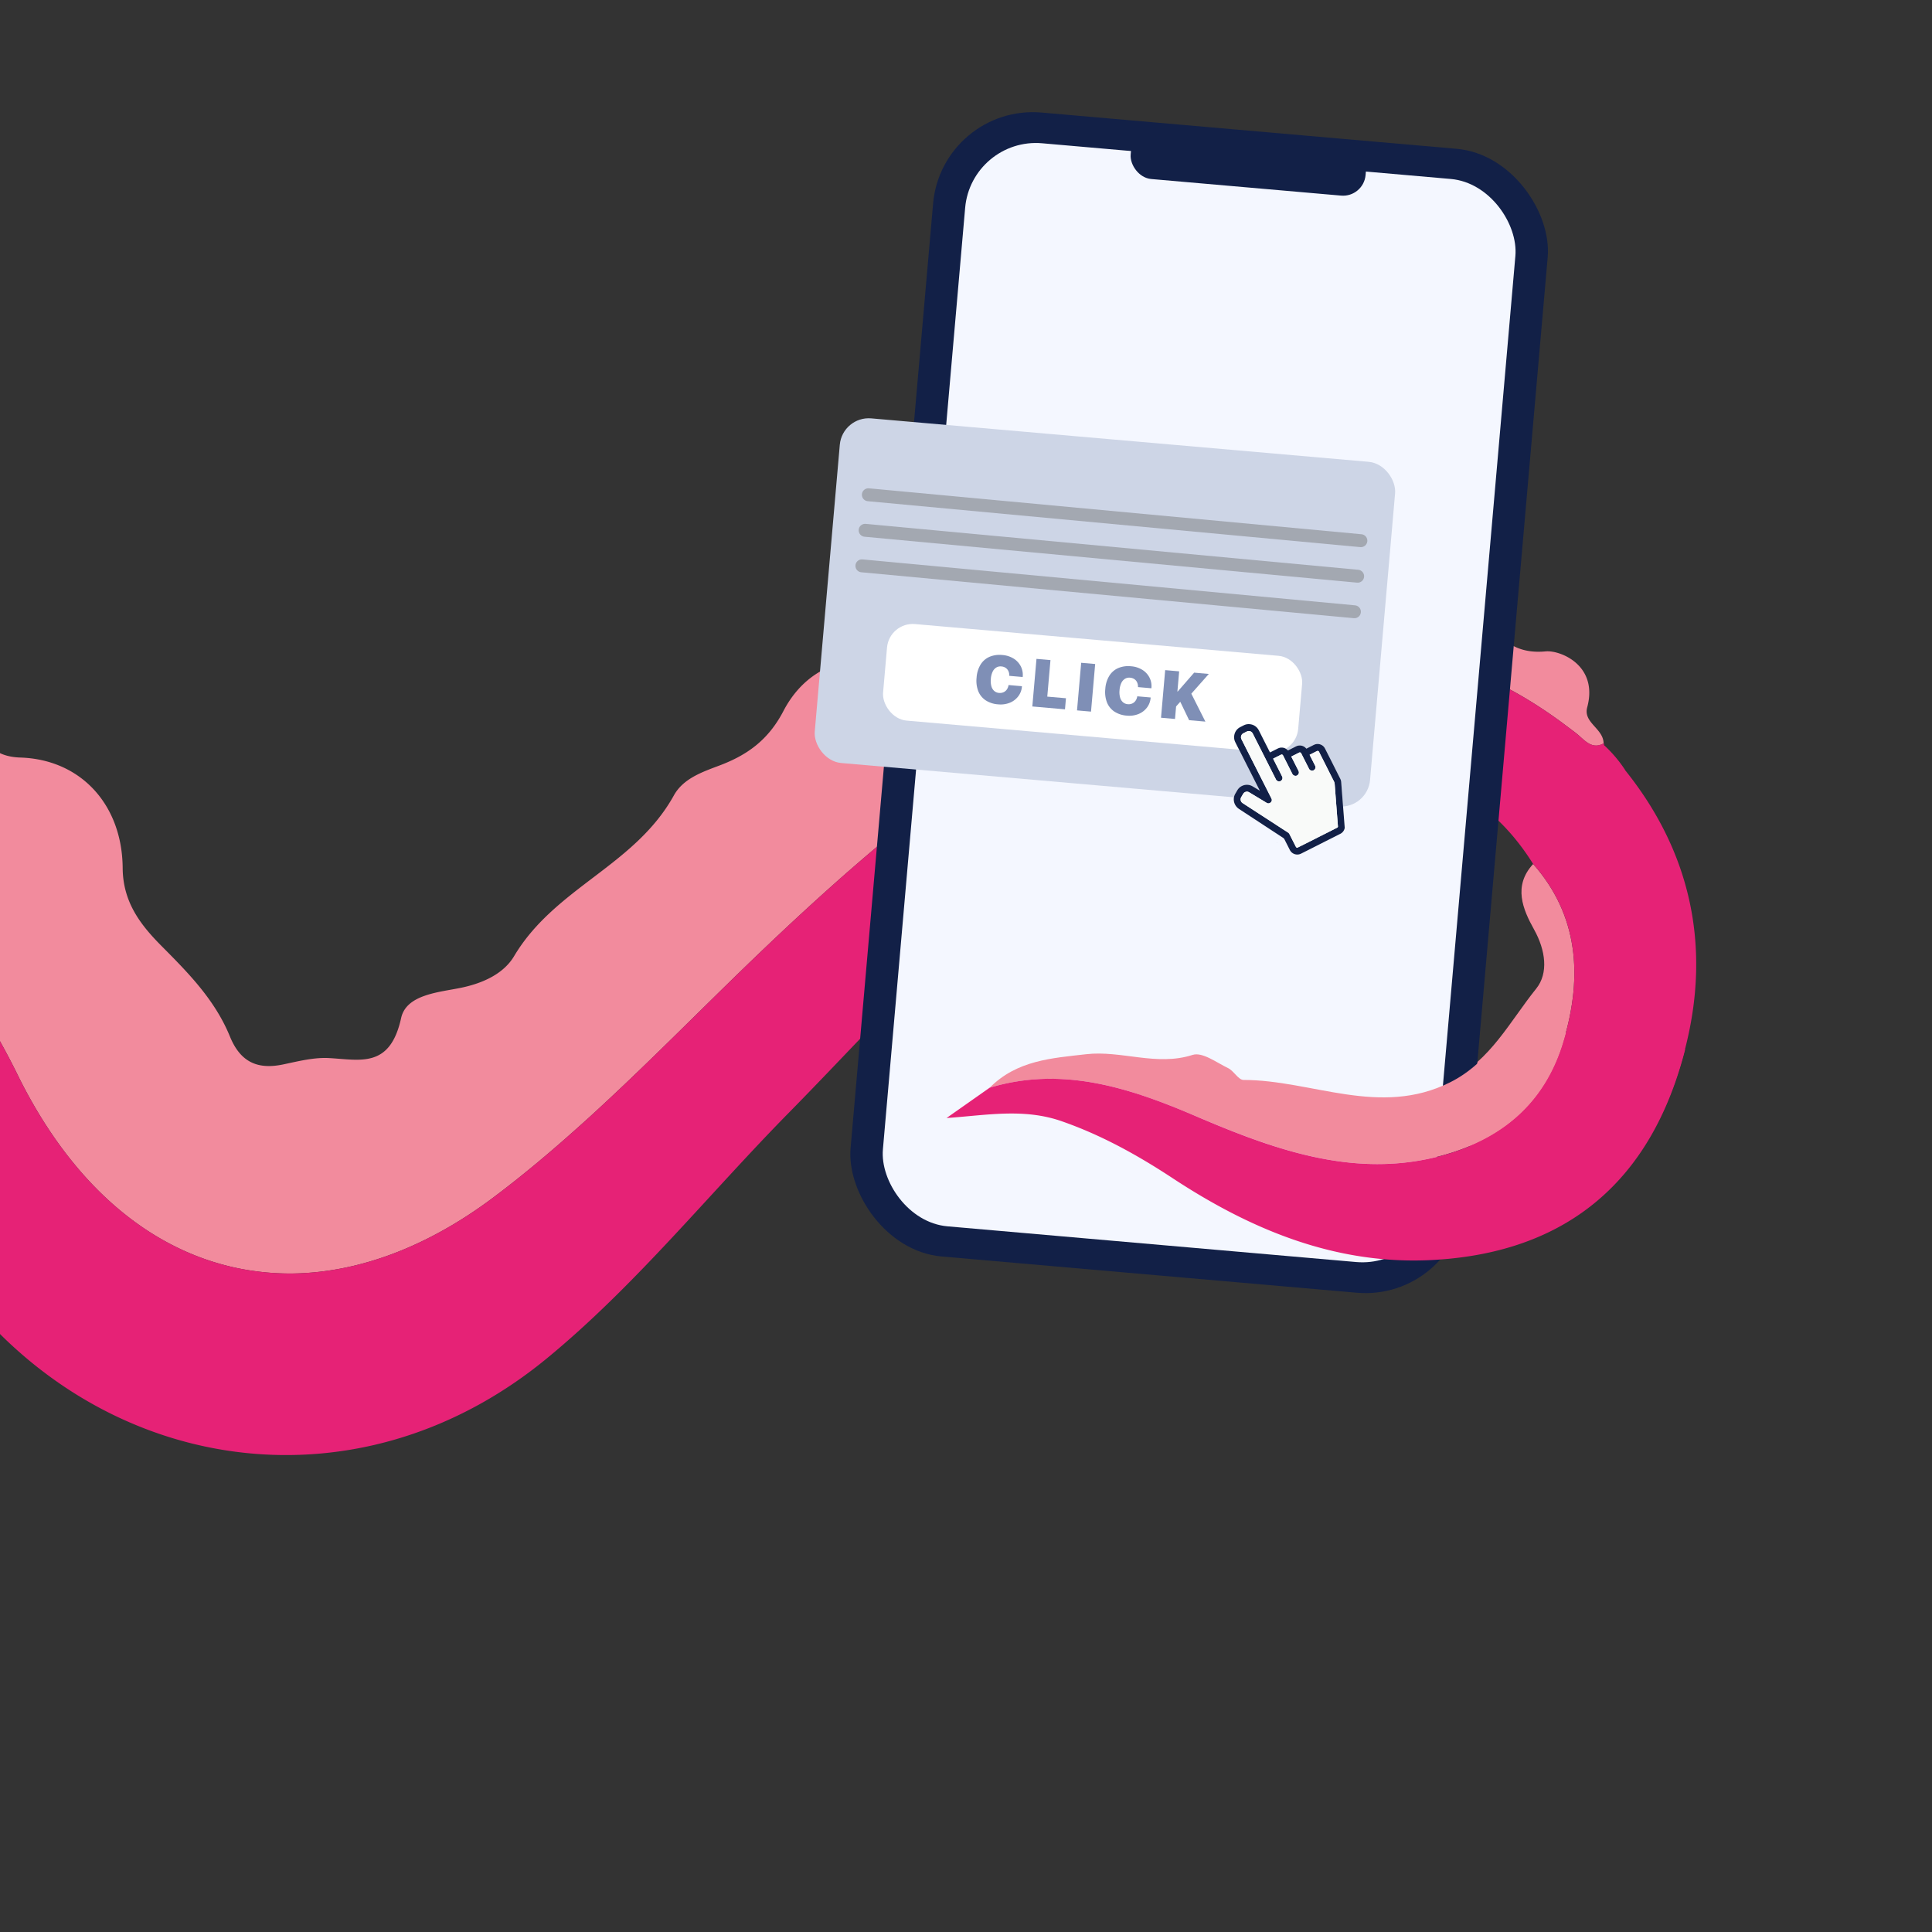 <svg xmlns="http://www.w3.org/2000/svg" xmlns:xlink="http://www.w3.org/1999/xlink" width="598" height="598" viewBox="0 0 598 598"><rect x="0" y="0" width="598" height="598" fill="#333333" stroke="none"/><defs><clipPath id="clip-path"><rect id="Rectangle_276" data-name="Rectangle 276" width="598" height="598" transform="translate(406 2264)" fill="#fff"></rect></clipPath><clipPath id="clip-path-2"><rect id="Rectangle_273" data-name="Rectangle 273" width="237" height="98" transform="translate(0.301 -0.386)" fill="#fff"></rect></clipPath></defs><g id="Group_1351" data-name="Group 1351" transform="translate(-405 -2264)"><g id="Mask_Group_49" data-name="Mask Group 49" transform="translate(-1)" clip-path="url(#clip-path)"><g id="Group_1344" data-name="Group 1344" transform="translate(25.528 1)"><g id="Group_1297" data-name="Group 1297" transform="translate(903.086 2422.851) rotate(89)"><path id="Path_1318" data-name="Path 1318" d="M0,12.168C16.1-1.57,35.07-2.521,54.49,3.6c19.737,6.226,30.3,20.451,34.792,38.617,6.683,27-2.9,51.743-13.771,75.975-9.21,20.521-16.07,40.965-9.752,63.3-8.373-8.617-8.814-19.419-9.847-30.022-1.069-10.957,4.184-21.708.791-32.946-.925-3.069,2.483-7.35,4.27-10.921.875-1.747,3.717-3.13,3.748-4.71.4-21.264,12.363-41.964,1.858-63.922-6-12.551-18.025-18.76-27.992-27.071-4.7-3.917-11.789-3.145-18.317.341C14.045,15.57,6.7,18.6,0,12.168Z" transform="translate(106.729 37.767)" fill="#f28b9d"></path><g id="Group_703" data-name="Group 703" transform="translate(0 27.481)"><path id="Path_1319" data-name="Path 1319" d="M43.644,88.641c-.021-20.125-7.462-41.317-22.309-61.905C14.676,17.5,7.481,8.652,0,0,7.481,8.652,14.676,17.5,21.335,26.735,36.182,47.323,43.62,68.516,43.644,88.641Z" transform="translate(183.105 319.505)" fill="none"></path><path id="Path_1320" data-name="Path 1320" d="M0,0C.636,1.361,1.314,2.922,2.2,4.875,1.311,2.917.643,1.376,0,0Z" transform="translate(98.66 629.556)" fill="none"></path><path id="Path_1321" data-name="Path 1321" d="M113.733,134.114c-13.11-14.89-27.029-29.2-40.691-43.682C46.149,61.937,20.588,32.569,0,0,20.588,32.569,46.149,61.937,73.042,90.433,86.7,104.914,100.623,119.226,113.733,134.114Z" transform="translate(66.048 181.572)" fill="none"></path><path id="Path_1322" data-name="Path 1322" d="M19.841,16.165C-3.689,45.7-6.012,76.7,11.391,109.263c.269.5.523,1.015.778,1.545-.258-.53-.509-1.044-.778-1.545C-6.012,76.7-3.689,45.7,19.841,16.165A113.077,113.077,0,0,1,35.7,0,113.077,113.077,0,0,0,19.841,16.165Z" transform="translate(86.312 518.358)" fill="none"></path><path id="Path_1323" data-name="Path 1323" d="M0,67.8C.148,43.606,6.01,20.947,18.674,0,6.01,20.947.148,43.606,0,67.8Z" transform="translate(36.015 25.066)" fill="none"></path><path id="Path_1324" data-name="Path 1324" d="M9.307,0A140.364,140.364,0,0,0,0,13.448,140.364,140.364,0,0,1,9.307,0Z" transform="translate(54.688 11.619)" fill="none"></path><path id="Path_1325" data-name="Path 1325" d="M.223,2.553C.147,1.761.072.917,0,0,.072.917.147,1.761.223,2.553Z" transform="translate(36.747 109.444)" fill="none"></path><path id="Path_1326" data-name="Path 1326" d="M0,0C.05.182.116.332.173.5h0C.116.328.05.182,0,0Z" transform="translate(37.785 117.189)" fill="none"></path><path id="Path_1327" data-name="Path 1327" d="M0,0A30.531,30.531,0,0,0,.79,4.927,30.358,30.358,0,0,1,0,0Z" transform="translate(36.996 112.261)" fill="none"></path><path id="Path_1328" data-name="Path 1328" d="M2.14,0A77.586,77.586,0,0,1,0,10.11,77.586,77.586,0,0,0,2.14,0Z" transform="translate(223.78 419.511)" fill="none"></path><path id="Path_1329" data-name="Path 1329" d="M204.439,346.243c-6.657-9.23-13.851-18.084-21.332-26.736q-1.656-1.919-3.325-3.821c-13.111-14.887-27.028-29.2-40.691-43.68-26.893-28.5-52.453-57.864-73.042-90.436q-2.2-3.486-4.334-7.029-1.973-3.286-3.874-6.617l-.058.061c-11.925-15.535-17.7-39.453-19.822-50.3-.057-.168-.124-.314-.174-.5A30.745,30.745,0,0,1,37,112.263c-.022-.162-.039-.268-.039-.268h.01c-.077-.79-.148-1.635-.222-2.551-.08-1.006-.162-2.067-.252-3.236q-.516-6.749-.479-13.346c.148-24.191,6.01-46.847,18.674-67.8A140.638,140.638,0,0,1,64,11.622c.858-1.105,1.694-2.215,2.593-3.31,1.966-2.387,5.187-4.571,3.2-8.312-4.669-.038-6.483,6.26-11.262,4.881C45.536,1.126,40.635,12.977,40.988,17.454c1.1,14.085-10.246,17.357-18.805,23.679-8.324,6.144-15.294,15.721-9.556,23.643,7.4,10.212,2.236,14.352-4.531,20.262-9.946,8.686-11.061,25.6-1.48,34.565,6.05,5.66,6.667,10.208,1.8,16.471-9.835,12.645-6.023,27.569,8.416,36.337,4.886,2.965,12.091,6.409.652,11.141-7.086,2.932-6.349,9.381-3.65,14.542,4.137,7.9,5.679,20.527,17.026,20.216,10.711-.292,9.246,3.915,9.087,9.34-.34,11.423,5.425,20.6,15.379,26,9.14,4.959,13.544,11.758,16.535,20.135,1.92,5.366,3.813,11.236,9,14.232,21.631,12.494,27.8,37.267,48.881,50.313,5.37,3.327,8.172,9.709,9.467,16.453,1.312,6.821,1.719,17.088,9.067,18.839,15.581,3.717,12.7,12.824,12,22.559-.333,4.667.821,9.475,1.715,14.155,1.442,7.538-.517,13.1-8.894,16.355-11.48,4.463-19.91,12.542-28.364,20.648-6.547,6.28-13.687,11.76-24.375,11.648-19.737-.2-33.837,12.478-34.751,31.057-.342,6.938-3.649,11.357-10.994,12.5-19.786,3.1-31.414,20.651-24.16,38.79,4.81,12.035,1.794,21.872-4.853,32.308-7.435,11.67-8.366,25.71-1.234,36.514,7.675,11.632,17.4,24.239,35.542,25.077h41.322c-.12-.258-.209-.465-.32-.709l-.043-.1c-.887-1.951-1.566-3.513-2.2-4.874-.06-.124-.121-.262-.18-.388-.253-.531-.51-1.039-.776-1.543-17.4-32.565-15.083-63.565,8.448-93.1a113.291,113.291,0,0,1,15.859-16.165q5.175-4.347,10.79-8.187a238.885,238.885,0,0,1,32.163-18.112c32.228-15.481,51.8-37.533,58.815-62.436a77.546,77.546,0,0,0,2.14-10.11,79.342,79.342,0,0,0,.829-11.365C226.726,388.022,219.289,366.829,204.439,346.243Z" fill="#f28b9d"></path><path id="Path_1330" data-name="Path 1330" d="M0,0A30.287,30.287,0,0,0,.787,4.927c.052.18.116.326.174.5C.4,2.581.1.654,0,0Z" transform="translate(36.999 112.264)" fill="#e62276"></path><path id="Path_1331" data-name="Path 1331" d="M.483,13.346c.09,1.169.171,2.23.251,3.237C.654,15.577.574,14.515.483,13.346Q-.033,6.6,0,0-.034,6.6.483,13.346Z" transform="translate(36.012 92.86)" fill="#e62276"></path><path id="Path_1332" data-name="Path 1332" d="M3.876,6.619Q1.9,3.332,0,0H0Q1.906,3.328,3.876,6.619Z" transform="translate(57.838 167.924)" fill="#e62276"></path><path id="Path_1333" data-name="Path 1333" d="M0,0C.059.126.118.262.18.388.121.262.059.126,0,0Z" transform="translate(98.48 629.167)" fill="#e62276"></path><path id="Path_1334" data-name="Path 1334" d="M32.163,62.437A238.968,238.968,0,0,0,0,80.548,238.968,238.968,0,0,1,32.163,62.437C64.391,46.958,83.962,24.9,90.979,0,83.961,24.9,64.391,46.958,32.163,62.437Z" transform="translate(132.801 429.623)" fill="#e62276"></path><path id="Path_1335" data-name="Path 1335" d="M10.793,0Q5.19,3.855,0,8.189,5.177,3.84,10.793,0Z" transform="translate(122.01 510.17)" fill="#e62276"></path><path id="Path_1336" data-name="Path 1336" d="M0,0Q1.673,1.9,3.325,3.822,1.67,1.9,0,0Z" transform="translate(179.781 315.685)" fill="#e62276"></path><path id="Path_1337" data-name="Path 1337" d="M.042.095h0L0,0Z" transform="translate(100.863 634.429)" fill="#e62276"></path><path id="Path_1338" data-name="Path 1338" d="M2.593,8.312c-.9,1.094-1.734,2.2-2.592,3.31.858-1.105,1.693-2.215,2.592-3.31C4.559,5.925,7.779,3.741,5.793,0h0C7.779,3.741,4.559,5.925,2.593,8.312Z" transform="translate(63.996 0)" fill="#e62276"></path><path id="Path_1339" data-name="Path 1339" d="M.829,0A79.737,79.737,0,0,1,0,11.365,79.711,79.711,0,0,0,.829,0Z" transform="translate(225.92 408.146)" fill="#e62276"></path><path id="Path_1340" data-name="Path 1340" d="M.029.266v0C.021.174.01.094,0,0H0C.01.094.021.172.029.266Z" transform="translate(36.97 111.995)" fill="#e62276"></path><path id="Path_1341" data-name="Path 1341" d="M0,0S.017.106.039.266C.031.172.02.094.011,0Z" transform="translate(36.959 111.995)" fill="#e62276"></path><path id="Path_1342" data-name="Path 1342" d="M0,0" transform="translate(53.259 160.244)" fill="#e62276"></path></g><g id="Group_704" data-name="Group 704" transform="translate(36.012 0)"><path id="Path_1343" data-name="Path 1343" d="M.208,0,0,.219C.061.33.075.43.125.542.262.384.4.227.538.074.421.042.33.034.208,0Z" transform="translate(33.777 27.262)" fill="#e62276"></path><path id="Path_1344" data-name="Path 1344" d="M218.419,357.89c-22.071-27.832-49.885-50.917-74.844-76.357C108.2,245.479,69.293,211.974,47.342,166.61h0c-6.461-11.231-5.129-24.387-10.624-35.859-.063-4.324-.346-8.659-.152-12.977,1.215-26.851,7.255-51.721,34.151-67.839,16.1-13.738,35.069-14.688,54.488-8.562C144.942,47.6,155.5,61.82,160,79.989c6.682,27-2.9,51.742-13.771,75.977-9.208,20.519-16.073,40.963-9.752,63.3l9.141,13.5c-.632-12.375-2.7-23.878,1.61-35.6,4.459-12.145,10.886-23.294,18.243-34.06,16.638-24.353,27.657-50.206,26.725-79.484-1.149-36.24-17.778-64.057-55.652-77.268-34.1-11.9-66.405-7.11-94.466,14.686v-.058a41.517,41.517,0,0,0-7.759,6.36c-.142.153-.276.312-.416.468,1.116,2.42.049,4.189-1.366,5.806-.649.739-1.36,1.453-1.961,2.182-.9,1.092-1.735,2.2-2.591,3.309a140.393,140.393,0,0,0-9.308,13.445C6.011,73.494.149,96.151,0,120.341q-.037,6.6.481,13.346c.09,1.169.171,2.231.251,3.236.072.917.146,1.761.223,2.551.008.095.019.178.029.269.1.653.4,2.582.958,5.428q.765,2.34,0,0c2.124,10.84,7.9,34.76,19.824,50.294l.059-.061q1.905,3.327,3.875,6.62,2.127,3.536,4.332,7.029c20.587,32.568,46.149,61.937,73.042,90.433,13.663,14.479,27.58,28.79,40.691,43.678,1.116,1.268,2.22,2.544,3.325,3.821,7.481,8.653,14.676,17.506,21.333,26.737,14.846,20.588,22.288,41.78,22.309,61.9a79.226,79.226,0,0,1-.829,11.365,78.082,78.082,0,0,1-2.139,10.111c-7.015,24.9-26.588,46.957-58.815,62.436a238.911,238.911,0,0,0-32.164,18.111c-3.734,2.572-7.34,5.29-10.792,8.189A113.126,113.126,0,0,0,70.14,562.007c-23.531,29.532-25.852,60.533-8.449,93.1.267.5.52,1.013.777,1.544.058.125.12.263.18.387.642,1.377,1.31,2.916,2.2,4.875l.042.094H98.781c16.43-5.622,16.4-6.237,14.017-24.678-5.538-42.714,4.779-60.17,46.775-79.119,2.341-1.057,4.75-1.988,7.075-3.075C247.732,517.3,271.8,425.211,218.419,357.89Z" fill="#e62276"></path></g></g><rect id="Rectangle_272" data-name="Rectangle 272" width="190.995" height="355.493" rx="31" transform="matrix(0.996, 0.087, -0.087, 0.996, 671.983, 2295.14)" fill="#122047"></rect><rect id="Rectangle_274" data-name="Rectangle 274" width="170.995" height="336.581" rx="22" transform="matrix(0.996, 0.087, -0.087, 0.996, 681.121, 2305.431)" fill="#f4f7ff"></rect><g id="Mask_Group_48" data-name="Mask Group 48" transform="translate(679.555 2556.914) rotate(8)" clip-path="url(#clip-path-2)"><g id="Group_1343" data-name="Group 1343" transform="translate(202.697 -163.325) rotate(81)"><path id="Path_1318-2" data-name="Path 1318" d="M0,12.168C16.1-1.57,35.07-2.521,54.49,3.6c19.737,6.226,30.3,20.451,34.792,38.617,6.683,27-2.9,51.743-13.771,75.975-9.21,20.521-16.07,40.965-9.752,63.3-8.373-8.617-8.814-19.419-9.847-30.022-1.069-10.957,4.184-21.708.791-32.946-.925-3.069,2.483-7.35,4.27-10.921.875-1.747,3.717-3.13,3.748-4.71.4-21.264,12.363-41.964,1.858-63.922-6-12.551-18.025-18.76-27.992-27.071-4.7-3.917-11.789-3.145-18.317.341C14.045,15.57,6.7,18.6,0,12.168Z" transform="translate(106.729 37.767)" fill="#f28b9d"></path><g id="Group_703-2" data-name="Group 703" transform="translate(0 27.481)"><path id="Path_1319-2" data-name="Path 1319" d="M43.644,88.641c-.021-20.125-7.462-41.317-22.309-61.905C14.676,17.5,7.481,8.652,0,0,7.481,8.652,14.676,17.5,21.335,26.735,36.182,47.323,43.62,68.516,43.644,88.641Z" transform="translate(183.105 319.505)" fill="none"></path><path id="Path_1320-2" data-name="Path 1320" d="M0,0C.636,1.361,1.314,2.922,2.2,4.875,1.311,2.917.643,1.376,0,0Z" transform="translate(98.66 629.556)" fill="none"></path><path id="Path_1321-2" data-name="Path 1321" d="M113.733,134.114c-13.11-14.89-27.029-29.2-40.691-43.682C46.149,61.937,20.588,32.569,0,0,20.588,32.569,46.149,61.937,73.042,90.433,86.7,104.914,100.623,119.226,113.733,134.114Z" transform="translate(66.048 181.572)" fill="none"></path><path id="Path_1322-2" data-name="Path 1322" d="M19.841,16.165C-3.689,45.7-6.012,76.7,11.391,109.263c.269.5.523,1.015.778,1.545-.258-.53-.509-1.044-.778-1.545C-6.012,76.7-3.689,45.7,19.841,16.165A113.077,113.077,0,0,1,35.7,0,113.077,113.077,0,0,0,19.841,16.165Z" transform="translate(86.312 518.358)" fill="none"></path><path id="Path_1323-2" data-name="Path 1323" d="M0,67.8C.148,43.606,6.01,20.947,18.674,0,6.01,20.947.148,43.606,0,67.8Z" transform="translate(36.015 25.066)" fill="none"></path><path id="Path_1324-2" data-name="Path 1324" d="M9.307,0A140.364,140.364,0,0,0,0,13.448,140.364,140.364,0,0,1,9.307,0Z" transform="translate(54.688 11.619)" fill="none"></path><path id="Path_1325-2" data-name="Path 1325" d="M.223,2.553C.147,1.761.072.917,0,0,.072.917.147,1.761.223,2.553Z" transform="translate(36.747 109.444)" fill="none"></path><path id="Path_1326-2" data-name="Path 1326" d="M0,0C.05.182.116.332.173.5h0C.116.328.05.182,0,0Z" transform="translate(37.785 117.189)" fill="none"></path><path id="Path_1327-2" data-name="Path 1327" d="M0,0A30.531,30.531,0,0,0,.79,4.927,30.358,30.358,0,0,1,0,0Z" transform="translate(36.996 112.261)" fill="none"></path><path id="Path_1328-2" data-name="Path 1328" d="M2.14,0A77.586,77.586,0,0,1,0,10.11,77.586,77.586,0,0,0,2.14,0Z" transform="translate(223.78 419.511)" fill="none"></path><path id="Path_1329-2" data-name="Path 1329" d="M204.439,346.243c-6.657-9.23-13.851-18.084-21.332-26.736q-1.656-1.919-3.325-3.821c-13.111-14.887-27.028-29.2-40.691-43.68-26.893-28.5-52.453-57.864-73.042-90.436q-2.2-3.486-4.334-7.029-1.973-3.286-3.874-6.617l-.058.061c-11.925-15.535-17.7-39.453-19.822-50.3-.057-.168-.124-.314-.174-.5A30.745,30.745,0,0,1,37,112.263c-.022-.162-.039-.268-.039-.268h.01c-.077-.79-.148-1.635-.222-2.551-.08-1.006-.162-2.067-.252-3.236q-.516-6.749-.479-13.346c.148-24.191,6.01-46.847,18.674-67.8A140.638,140.638,0,0,1,64,11.622c.858-1.105,1.694-2.215,2.593-3.31,1.966-2.387,5.187-4.571,3.2-8.312-4.669-.038-6.483,6.26-11.262,4.881C45.536,1.126,40.635,12.977,40.988,17.454c1.1,14.085-10.246,17.357-18.805,23.679-8.324,6.144-15.294,15.721-9.556,23.643,7.4,10.212,2.236,14.352-4.531,20.262-9.946,8.686-11.061,25.6-1.48,34.565,6.05,5.66,6.667,10.208,1.8,16.471-9.835,12.645-6.023,27.569,8.416,36.337,4.886,2.965,12.091,6.409.652,11.141-7.086,2.932-6.349,9.381-3.65,14.542,4.137,7.9,5.679,20.527,17.026,20.216,10.711-.292,9.246,3.915,9.087,9.34-.34,11.423,5.425,20.6,15.379,26,9.14,4.959,13.544,11.758,16.535,20.135,1.92,5.366,3.813,11.236,9,14.232,21.631,12.494,27.8,37.267,48.881,50.313,5.37,3.327,8.172,9.709,9.467,16.453,1.312,6.821,1.719,17.088,9.067,18.839,15.581,3.717,12.7,12.824,12,22.559-.333,4.667.821,9.475,1.715,14.155,1.442,7.538-.517,13.1-8.894,16.355-11.48,4.463-19.91,12.542-28.364,20.648-6.547,6.28-13.687,11.76-24.375,11.648-19.737-.2-33.837,12.478-34.751,31.057-.342,6.938-3.649,11.357-10.994,12.5-19.786,3.1-31.414,20.651-24.16,38.79,4.81,12.035,1.794,21.872-4.853,32.308-7.435,11.67-8.366,25.71-1.234,36.514,7.675,11.632,17.4,24.239,35.542,25.077h41.322c-.12-.258-.209-.465-.32-.709l-.043-.1c-.887-1.951-1.566-3.513-2.2-4.874-.06-.124-.121-.262-.18-.388-.253-.531-.51-1.039-.776-1.543-17.4-32.565-15.083-63.565,8.448-93.1a113.291,113.291,0,0,1,15.859-16.165q5.175-4.347,10.79-8.187a238.885,238.885,0,0,1,32.163-18.112c32.228-15.481,51.8-37.533,58.815-62.436a77.546,77.546,0,0,0,2.14-10.11,79.342,79.342,0,0,0,.829-11.365C226.726,388.022,219.289,366.829,204.439,346.243Z" fill="#f28b9d"></path><path id="Path_1330-2" data-name="Path 1330" d="M0,0A30.287,30.287,0,0,0,.787,4.927c.052.18.116.326.174.5C.4,2.581.1.654,0,0Z" transform="translate(36.999 112.264)" fill="#e62276"></path><path id="Path_1331-2" data-name="Path 1331" d="M.483,13.346c.09,1.169.171,2.23.251,3.237C.654,15.577.574,14.515.483,13.346Q-.033,6.6,0,0-.034,6.6.483,13.346Z" transform="translate(36.012 92.86)" fill="#e62276"></path><path id="Path_1332-2" data-name="Path 1332" d="M3.876,6.619Q1.9,3.332,0,0H0Q1.906,3.328,3.876,6.619Z" transform="translate(57.838 167.924)" fill="#e62276"></path><path id="Path_1333-2" data-name="Path 1333" d="M0,0C.059.126.118.262.18.388.121.262.059.126,0,0Z" transform="translate(98.48 629.167)" fill="#e62276"></path><path id="Path_1334-2" data-name="Path 1334" d="M32.163,62.437A238.968,238.968,0,0,0,0,80.548,238.968,238.968,0,0,1,32.163,62.437C64.391,46.958,83.962,24.9,90.979,0,83.961,24.9,64.391,46.958,32.163,62.437Z" transform="translate(132.801 429.623)" fill="#e62276"></path><path id="Path_1335-2" data-name="Path 1335" d="M10.793,0Q5.19,3.855,0,8.189,5.177,3.84,10.793,0Z" transform="translate(122.01 510.17)" fill="#e62276"></path><path id="Path_1336-2" data-name="Path 1336" d="M0,0Q1.673,1.9,3.325,3.822,1.67,1.9,0,0Z" transform="translate(179.781 315.685)" fill="#e62276"></path><path id="Path_1337-2" data-name="Path 1337" d="M.042.095h0L0,0Z" transform="translate(100.863 634.429)" fill="#e62276"></path><path id="Path_1338-2" data-name="Path 1338" d="M2.593,8.312c-.9,1.094-1.734,2.2-2.592,3.31.858-1.105,1.693-2.215,2.592-3.31C4.559,5.925,7.779,3.741,5.793,0h0C7.779,3.741,4.559,5.925,2.593,8.312Z" transform="translate(63.996 0)" fill="#e62276"></path><path id="Path_1339-2" data-name="Path 1339" d="M.829,0A79.737,79.737,0,0,1,0,11.365,79.711,79.711,0,0,0,.829,0Z" transform="translate(225.92 408.146)" fill="#e62276"></path><path id="Path_1340-2" data-name="Path 1340" d="M.029.266v0C.021.174.01.094,0,0H0C.01.094.021.172.029.266Z" transform="translate(36.97 111.995)" fill="#e62276"></path><path id="Path_1341-2" data-name="Path 1341" d="M0,0S.017.106.039.266C.031.172.02.094.011,0Z" transform="translate(36.959 111.995)" fill="#e62276"></path><path id="Path_1342-2" data-name="Path 1342" d="M0,0" transform="translate(53.259 160.244)" fill="#e62276"></path></g><g id="Group_704-2" data-name="Group 704" transform="translate(36.012 0)"><path id="Path_1343-2" data-name="Path 1343" d="M.208,0,0,.219C.061.33.075.43.125.542.262.384.4.227.538.074.421.042.33.034.208,0Z" transform="translate(33.777 27.262)" fill="#e62276"></path><path id="Path_1344-2" data-name="Path 1344" d="M218.419,357.89c-22.071-27.832-49.885-50.917-74.844-76.357C108.2,245.479,69.293,211.974,47.342,166.61h0c-6.461-11.231-5.129-24.387-10.624-35.859-.063-4.324-.346-8.659-.152-12.977,1.215-26.851,7.255-51.721,34.151-67.839,16.1-13.738,35.069-14.688,54.488-8.562C144.942,47.6,155.5,61.82,160,79.989c6.682,27-2.9,51.742-13.771,75.977-9.208,20.519-16.073,40.963-9.752,63.3l9.141,13.5c-.632-12.375-2.7-23.878,1.61-35.6,4.459-12.145,10.886-23.294,18.243-34.06,16.638-24.353,27.657-50.206,26.725-79.484-1.149-36.24-17.778-64.057-55.652-77.268-34.1-11.9-66.405-7.11-94.466,14.686v-.058a41.517,41.517,0,0,0-7.759,6.36c-.142.153-.276.312-.416.468,1.116,2.42.049,4.189-1.366,5.806-.649.739-1.36,1.453-1.961,2.182-.9,1.092-1.735,2.2-2.591,3.309a140.393,140.393,0,0,0-9.308,13.445C6.011,73.494.149,96.151,0,120.341q-.037,6.6.481,13.346c.09,1.169.171,2.231.251,3.236.072.917.146,1.761.223,2.551.008.095.019.178.029.269.1.653.4,2.582.958,5.428q.765,2.34,0,0c2.124,10.84,7.9,34.76,19.824,50.294l.059-.061q1.905,3.327,3.875,6.62,2.127,3.536,4.332,7.029c20.587,32.568,46.149,61.937,73.042,90.433,13.663,14.479,27.58,28.79,40.691,43.678,1.116,1.268,2.22,2.544,3.325,3.821,7.481,8.653,14.676,17.506,21.333,26.737,14.846,20.588,22.288,41.78,22.309,61.9a79.226,79.226,0,0,1-.829,11.365,78.082,78.082,0,0,1-2.139,10.111c-7.015,24.9-26.588,46.957-58.815,62.436a238.911,238.911,0,0,0-32.164,18.111c-3.734,2.572-7.34,5.29-10.792,8.189A113.126,113.126,0,0,0,70.14,562.007c-23.531,29.532-25.852,60.533-8.449,93.1.267.5.52,1.013.777,1.544.058.125.12.263.18.387.642,1.377,1.31,2.916,2.2,4.875l.042.094H98.781c16.43-5.622,16.4-6.237,14.017-24.678-5.538-42.714,4.779-60.17,46.775-79.119,2.341-1.057,4.75-1.988,7.075-3.075C247.732,517.3,271.8,425.211,218.419,357.89Z" fill="#e62276"></path></g></g></g><rect id="Rectangle_275" data-name="Rectangle 275" width="73" height="15.614" rx="7" transform="matrix(0.996, 0.087, -0.087, 0.996, 731.195, 2302.251)" fill="#122047"></rect></g></g><rect id="Rectangle_277" data-name="Rectangle 277" width="172.567" height="107.1" rx="9" transform="matrix(0.996, 0.087, -0.087, 0.996, 665.72, 2392.713)" fill="#cdd5e6"></rect><rect id="Rectangle_278" data-name="Rectangle 278" width="129" height="30" rx="8" transform="matrix(0.996, 0.087, -0.087, 0.996, 680.25, 2456.467)" fill="#fff"></rect><g id="Group_1309" data-name="Group 1309" transform="matrix(0.993, -0.122, 0.122, 0.993, 784.105, 2489.02)"><g id="Group_28" data-name="Group 28"><g id="Group_19" data-name="Group 19"><path id="Path_34" data-name="Path 34" d="M-4910.835,817.218a.236.236,0,0,1-.122-.069c-.625-.484-1.246-.976-1.874-1.456a3.41,3.41,0,0,0-3.168-.605,3.288,3.288,0,0,0-1.7,1.164c-.264.338-.524.68-.783,1.022a3.274,3.274,0,0,0-.379.639,3.543,3.543,0,0,0,.947,4.16l1.6,1.354,5.45,4.613q2.694,2.281,5.393,4.561a1.256,1.256,0,0,1,.385.549q.447,1.247.9,2.494c.072.2.147.393.215.593a5.688,5.688,0,0,0,.231.6,2.572,2.572,0,0,0,3.181,1.317q.755-.264,1.511-.539l2.245-.807,2.221-.8q1.561-.564,3.123-1.128c1.243-.448,2.49-.886,3.73-1.343a2.516,2.516,0,0,0,1.537-1.555.726.726,0,0,0,.042-.209q.149-3.362.3-6.726.127-2.784.254-5.568c.027-.575.06-1.15.084-1.726a2.8,2.8,0,0,0-.146-1.08q-.366-1.016-.727-2.032c-.462-1.289-.92-2.577-1.383-3.864q-.645-1.8-1.3-3.6a5.629,5.629,0,0,0-.3-.749,2.591,2.591,0,0,0-2.462-1.345,3.641,3.641,0,0,0-.926.238q-1.038.376-2.078.749c-.118.043-.12.041-.189-.061a2.562,2.562,0,0,0-2.846-1.038c-.255.075-.5.171-.751.26q-.981.352-1.959.708c-.1.035-.087.049-.152-.044a2.523,2.523,0,0,0-.435-.464,2.506,2.506,0,0,0-1.051-.531,2.559,2.559,0,0,0-.958-.047,3.983,3.983,0,0,0-.8.232q-1.093.391-2.186.786c-.1.035-.1.034-.133-.061-.211-.586-.42-1.172-.632-1.758-.284-.787-.571-1.574-.854-2.362-.244-.677-.483-1.356-.73-2.032-.142-.391-.264-.79-.434-1.171a3.426,3.426,0,0,0-2.14-1.939,3.373,3.373,0,0,0-2.288.064c-.292.107-.586.212-.877.32a4.88,4.88,0,0,0-.54.216,3.427,3.427,0,0,0-1.763,2.057,3.4,3.4,0,0,0,.022,2.218c.211.609.432,1.213.65,1.818.281.78.565,1.559.847,2.339q.568,1.579,1.135,3.16.4,1.105.8,2.208.706,1.96,1.411,3.92.365,1.01.732,2.019C-4910.914,816.994-4910.877,817.1-4910.835,817.218Z" transform="translate(4919.172 -796.382)" fill="#f9faf9"></path></g><g id="Group_20" data-name="Group 20" transform="translate(11.71 37.391)"><path id="Path_35" data-name="Path 35" d="M-4910.512,824l-.023-.005c-.014-.015,0-.03.008-.042s.021-.014.026,0A.038.038,0,0,1-4910.512,824Z" transform="translate(4910.542 -823.941)" fill="#26282a"></path></g><g id="Group_21" data-name="Group 21"><path id="Path_36" data-name="Path 36" d="M-4910.835,817.218c-.042-.119-.079-.224-.116-.328q-.367-1.009-.732-2.019-.705-1.958-1.411-3.92-.4-1.1-.8-2.208-.568-1.579-1.135-3.16c-.281-.78-.566-1.559-.847-2.339-.218-.605-.439-1.209-.65-1.818a3.4,3.4,0,0,1-.022-2.218,3.427,3.427,0,0,1,1.763-2.057,4.88,4.88,0,0,1,.54-.216c.292-.109.585-.213.877-.32a3.373,3.373,0,0,1,2.288-.064,3.426,3.426,0,0,1,2.14,1.939c.169.381.292.78.434,1.171.247.677.486,1.355.73,2.032.284.788.57,1.575.854,2.362.212.586.42,1.172.632,1.758.034.1.035.1.133.061q1.092-.393,2.186-.786a3.983,3.983,0,0,1,.8-.232,2.559,2.559,0,0,1,.958.047,2.506,2.506,0,0,1,1.051.531,2.523,2.523,0,0,1,.435.464c.065.092.054.079.152.044q.979-.356,1.959-.708c.25-.089.5-.186.751-.26a2.562,2.562,0,0,1,2.846,1.038c.069.1.071.1.189.061q1.039-.373,2.078-.749a3.641,3.641,0,0,1,.926-.238,2.591,2.591,0,0,1,2.462,1.345,5.629,5.629,0,0,1,.3.749q.65,1.8,1.3,3.6c.462,1.288.92,2.575,1.383,3.864q.361,1.016.727,2.032a2.8,2.8,0,0,1,.146,1.08c-.024.575-.058,1.15-.084,1.726q-.128,2.784-.254,5.568-.152,3.362-.3,6.726a.726.726,0,0,1-.042.209,2.516,2.516,0,0,1-1.537,1.555c-1.241.457-2.487.9-3.73,1.343q-1.563.562-3.123,1.128l-2.221.8-2.245.807q-.755.273-1.511.539a2.572,2.572,0,0,1-3.181-1.317,5.688,5.688,0,0,1-.231-.6c-.068-.2-.144-.395-.215-.593q-.452-1.247-.9-2.494a1.256,1.256,0,0,0-.385-.549q-2.7-2.279-5.393-4.561l-5.45-4.613-1.6-1.354a3.543,3.543,0,0,1-.947-4.16,3.274,3.274,0,0,1,.379-.639c.259-.342.519-.684.783-1.022a3.288,3.288,0,0,1,1.7-1.164,3.41,3.41,0,0,1,3.168.605c.628.48,1.248.971,1.874,1.456A.236.236,0,0,0-4910.835,817.218Zm22.431,14.289a.4.4,0,0,0,.223-.368c0-.176.015-.353.022-.529q.2-4.365.4-8.729.086-1.889.175-3.779a2.4,2.4,0,0,0-.142-.942c-.273-.752-.542-1.5-.812-2.256q-.474-1.319-.945-2.639-.769-2.145-1.541-4.29c-.052-.151-.1-.3-.162-.45a.448.448,0,0,0-.563-.278c-.033.008-.064.02-.1.031l-1.592.575-.654.235c-.083.031-.082.033-.054.118l.013.035q.546,1.514,1.092,3.028a3.767,3.767,0,0,1,.188.563,1.055,1.055,0,0,1-.742,1.217,1.08,1.08,0,0,1-1.278-.623c-.057-.137-.1-.278-.148-.415q-.378-1.04-.75-2.078c-.311-.859-.625-1.716-.926-2.579a.482.482,0,0,0-.647-.3c-.248.1-.5.186-.746.277l-.642.231c-.353.126-.7.254-1.059.378-.065.023-.067.057-.046.114.041.106.075.214.113.322l1.33,3.695c.079.217.167.433.226.657a1,1,0,0,1-.322,1.062.985.985,0,0,1-1.095.176,1.1,1.1,0,0,1-.618-.663c-.112-.308-.22-.619-.331-.927q-.418-1.164-.838-2.328-.472-1.312-.944-2.627a1.741,1.741,0,0,0-.08-.2.447.447,0,0,0-.522-.227c-.06.018-.121.041-.18.062l-.987.354-1.341.484c-.1.035-.1.039-.062.137.07.2.139.4.211.594q.511,1.414,1.021,2.826c.277.768.558,1.534.825,2.306a.989.989,0,0,1-.219,1.034.982.982,0,0,1-.993.323,1.094,1.094,0,0,1-.815-.752q-.715-1.984-1.425-3.97-.393-1.093-.787-2.184l-1.592-4.419c-.273-.76-.55-1.518-.825-2.278-.19-.526-.376-1.056-.569-1.581a5.592,5.592,0,0,0-.268-.695,1.356,1.356,0,0,0-1.605-.647q-.6.21-1.188.427a1.285,1.285,0,0,0-.391.228,1.39,1.39,0,0,0-.4,1.536c.331.905.651,1.814.977,2.72.265.735.534,1.471.8,2.207s.523,1.457.785,2.186q.417,1.158.837,2.315c.254.7.5,1.4.756,2.1q.618,1.714,1.238,3.427l.854,2.376q.363,1.005.722,2.008a.934.934,0,0,1-.012.714,1.063,1.063,0,0,1-.522.526.957.957,0,0,1-1.059-.071c-.058-.041-.115-.084-.172-.129l-.4-.32q-.736-.576-1.468-1.151-.835-.653-1.667-1.309c-.435-.339-.866-.681-1.3-1.019a1.336,1.336,0,0,0-1.885.213q-.382.486-.752.982a1.361,1.361,0,0,0,.227,1.881q2.245,1.884,4.492,3.768,2.281,1.913,4.564,3.823,1.119.938,2.236,1.879c.481.4.959.806,1.444,1.2a1.491,1.491,0,0,1,.493.7c.1.311.221.619.333.927q.494,1.372.991,2.743c.048.134.1.27.148.4a.428.428,0,0,0,.552.259c.307-.1.612-.217.917-.326a.083.083,0,0,0,.07-.026l1.461-.52q1.307-.468,2.613-.936.9-.322,1.791-.647a.024.024,0,0,0,.034-.009l.49-.182c.015.008.027.005.034-.011l.038-.01q1.582-.572,3.167-1.142l1.47-.529a2.854,2.854,0,0,0,.456-.166l.114-.042A.564.564,0,0,0-4888.4,831.507Z" transform="translate(4919.172 -796.382)" fill="#122047"></path></g><g id="Group_22" data-name="Group 22" transform="translate(2.116 2.143)"><path id="Path_37" data-name="Path 37" d="M-4900.939,835.256c-.305.109-.61.221-.917.326a.428.428,0,0,1-.552-.259c-.053-.133-.1-.269-.148-.4q-.5-1.372-.991-2.744c-.111-.308-.228-.616-.333-.927a1.5,1.5,0,0,0-.493-.7c-.485-.4-.964-.8-1.445-1.2q-1.118-.938-2.235-1.879-2.282-1.913-4.565-3.823-2.246-1.883-4.492-3.768a1.36,1.36,0,0,1-.226-1.881q.368-.5.751-.982a1.336,1.336,0,0,1,1.885-.213c.436.338.867.68,1.3,1.019q.832.655,1.667,1.309.732.576,1.468,1.151l.4.32c.057.045.114.088.172.129a.958.958,0,0,0,1.06.071,1.065,1.065,0,0,0,.523-.526.938.938,0,0,0,.012-.714l-.722-2.008q-.428-1.186-.854-2.376-.62-1.714-1.239-3.427c-.252-.7-.5-1.4-.756-2.1q-.417-1.158-.837-2.315-.393-1.093-.785-2.186c-.267-.737-.535-1.472-.8-2.208-.327-.906-.648-1.815-.979-2.72a1.39,1.39,0,0,1,.4-1.536,1.3,1.3,0,0,1,.391-.228c.4-.145.791-.288,1.188-.427a1.357,1.357,0,0,1,1.606.647,5.751,5.751,0,0,1,.268.695c.193.525.378,1.054.568,1.581q.412,1.14.824,2.278.8,2.21,1.592,4.419.393,1.093.789,2.184.711,1.984,1.425,3.97a1.093,1.093,0,0,0,.815.752.982.982,0,0,0,.994-.323.99.99,0,0,0,.218-1.034c-.266-.772-.547-1.538-.824-2.306q-.51-1.414-1.021-2.826c-.072-.2-.141-.4-.211-.594-.034-.1-.034-.1.062-.137q.672-.244,1.341-.484l.987-.354c.06-.022.12-.045.18-.062a.448.448,0,0,1,.523.227,1.835,1.835,0,0,1,.08.2q.472,1.313.944,2.627.417,1.164.837,2.328c.111.308.218.619.331.927a1.1,1.1,0,0,0,.619.663.985.985,0,0,0,1.095-.176,1,1,0,0,0,.322-1.062c-.06-.224-.148-.44-.227-.657q-.664-1.848-1.33-3.695c-.039-.107-.072-.216-.113-.321-.022-.057-.019-.091.046-.114.354-.125.706-.252,1.059-.379l.642-.231c.248-.091.5-.179.746-.277a.482.482,0,0,1,.647.3c.3.863.616,1.72.926,2.579q.371,1.04.75,2.078c.051.137.091.278.147.415a1.081,1.081,0,0,0,1.279.623,1.056,1.056,0,0,0,.742-1.217,3.816,3.816,0,0,0-.187-.563q-.544-1.514-1.092-3.028l-.014-.035c-.027-.085-.028-.087.055-.118l.654-.235,1.591-.575c.031-.011.063-.023.1-.031a.447.447,0,0,1,.563.278c.058.149.11.3.163.45q.772,2.145,1.541,4.29.472,1.319.945,2.639.406,1.127.813,2.256a2.387,2.387,0,0,1,.141.942q-.09,1.889-.175,3.779-.2,4.365-.4,8.729c-.007.176-.021.353-.022.529a.4.4,0,0,1-.223.368.669.669,0,0,0-.241.092l-.114.042a1.522,1.522,0,0,0-.456.166l-1.47.529q-1.584.57-3.167,1.142l-.038.01-.034.011-.489.182a.024.024,0,0,0-.035.009c-.6.216-1.194.433-1.791.647q-1.307.47-2.613.936l-1.461.52A.059.059,0,0,0-4900.939,835.256Z" transform="translate(4917.613 -797.961)" fill="#f9faf9"></path></g><g id="Group_23" data-name="Group 23" transform="translate(29.958 35.26)"><path id="Path_38" data-name="Path 38" d="M-4897.091,822.536a1.525,1.525,0,0,1,.456-.166A2.848,2.848,0,0,1-4897.091,822.536Z" transform="translate(4897.091 -822.37)" fill="#ccb89b"></path></g><g id="Group_24" data-name="Group 24" transform="translate(30.528 35.125)"><path id="Path_39" data-name="Path 39" d="M-4896.673,822.363a.671.671,0,0,1,.241-.092A.564.564,0,0,1-4896.673,822.363Z" transform="translate(4896.673 -822.271)" fill="#ccb89b"></path></g><g id="Group_25" data-name="Group 25" transform="translate(18.79 39.408)"><path id="Path_40" data-name="Path 40" d="M-4905.322,825.456a.059.059,0,0,1,.071-.026A.085.085,0,0,1-4905.322,825.456Z" transform="translate(4905.322 -825.428)" fill="#ccb89b"></path></g><g id="Group_26" data-name="Group 26" transform="translate(24.726 37.295)"><path id="Path_41" data-name="Path 41" d="M-4900.95,823.884a.024.024,0,0,1,.035-.01A.025.025,0,0,1-4900.95,823.884Z" transform="translate(4900.95 -823.871)" fill="#ccb89b"></path></g><g id="Group_27" data-name="Group 27" transform="translate(25.25 37.106)"><path id="Path_42" data-name="Path 42" d="M-4900.563,823.742l.034-.011C-4900.536,823.747-4900.548,823.75-4900.563,823.742Z" transform="translate(4900.563 -823.731)" fill="#ccb89b"></path></g></g></g><g id="Group_1345" data-name="Group 1345" transform="translate(2 -8)"><path id="Path_4369" data-name="Path 4369" d="M7064.635,15714.168l152.45,14.213" transform="translate(-6392.86 -13289.028)" fill="none" stroke="#707070" stroke-linecap="round" stroke-width="4" opacity="0.443"></path><path id="Path_4370" data-name="Path 4370" d="M7064.635,15714.168l152.45,14.213" transform="translate(-6393.86 -13278.028)" fill="none" stroke="#707070" stroke-linecap="round" stroke-width="4" opacity="0.443"></path><path id="Path_4371" data-name="Path 4371" d="M7064.635,15714.168l152.45,14.213" transform="translate(-6394.86 -13267.028)" fill="none" stroke="#707070" stroke-linecap="round" stroke-width="4" opacity="0.443"></path></g><g id="CLICK" transform="translate(-5841.064 -1566.228)" style="isolation: isolate"><g id="Group_1850" data-name="Group 1850" style="isolation: isolate"><path id="Path_5225" data-name="Path 5225" d="M6551.162,4047a6.105,6.105,0,0,1-2.295-2.825,8.933,8.933,0,0,1-.522-4.213v-.01a8.839,8.839,0,0,1,1.25-4.054,6.112,6.112,0,0,1,2.754-2.373,8.026,8.026,0,0,1,3.963-.554,7.645,7.645,0,0,1,3.52,1.12,6.08,6.08,0,0,1,2.2,2.4,5.81,5.81,0,0,1,.586,3.195l-.008.092-4.146-.362v-.124a3.11,3.11,0,0,0-.279-1.346,2.413,2.413,0,0,0-.829-.989,2.754,2.754,0,0,0-1.355-.452,2.523,2.523,0,0,0-1.579.345,3.046,3.046,0,0,0-1.122,1.3,6.128,6.128,0,0,0-.545,2.175v.01a6.284,6.284,0,0,0,.157,2.262,3.032,3.032,0,0,0,.885,1.493,2.532,2.532,0,0,0,1.5.614,2.733,2.733,0,0,0,1.354-.2,2.5,2.5,0,0,0,1.018-.812,3.1,3.1,0,0,0,.547-1.316l.02-.111,4.147.362-.01.112a5.68,5.68,0,0,1-1.146,3.028,6.185,6.185,0,0,1-2.6,1.975,7.638,7.638,0,0,1-3.646.495A8.022,8.022,0,0,1,6551.162,4047Z" fill="#7f8fb6"></path><path id="Path_5226" data-name="Path 5226" d="M6566.88,4034.166l4.33.378-.988,11.306,5.781.5-.3,3.432-10.111-.884Z" fill="#7f8fb6"></path><path id="Path_5227" data-name="Path 5227" d="M6580.716,4035.375l4.33.378-1.288,14.737-4.33-.378Z" fill="#7f8fb6"></path><path id="Path_5228" data-name="Path 5228" d="M6591,4050.484a6.117,6.117,0,0,1-2.295-2.825,8.944,8.944,0,0,1-.521-4.213v-.01a8.847,8.847,0,0,1,1.249-4.053,6.116,6.116,0,0,1,2.754-2.373,8.018,8.018,0,0,1,3.963-.555,7.653,7.653,0,0,1,3.52,1.121,6.074,6.074,0,0,1,2.2,2.4,5.807,5.807,0,0,1,.586,3.194l-.008.093-4.146-.363v-.123a3.125,3.125,0,0,0-.28-1.347,2.424,2.424,0,0,0-.828-.989,2.767,2.767,0,0,0-1.356-.452,2.526,2.526,0,0,0-1.579.346,3.047,3.047,0,0,0-1.121,1.3,6.124,6.124,0,0,0-.545,2.176v.01a6.287,6.287,0,0,0,.157,2.262,3.028,3.028,0,0,0,.884,1.492,2.538,2.538,0,0,0,1.5.615,2.748,2.748,0,0,0,1.355-.2,2.492,2.492,0,0,0,1.017-.812,3.089,3.089,0,0,0,.548-1.315l.02-.112,4.147.362-.01.113a5.688,5.688,0,0,1-1.146,3.028,6.2,6.2,0,0,1-2.6,1.975,7.639,7.639,0,0,1-3.646.5A8.029,8.029,0,0,1,6591,4050.484Z" fill="#7f8fb6"></path><path id="Path_5229" data-name="Path 5229" d="M6606.714,4037.646l4.33.378-1.288,14.737-4.33-.378Zm3.682,6.619.184.016,5.1-5.852,4.544.4-5.537,6.246-1.113-.1-3.6,4.049Zm.221,1.584,3.406-2.46,5.138,10.194-5.034-.44Z" fill="#7f8fb6"></path></g></g></g></svg>